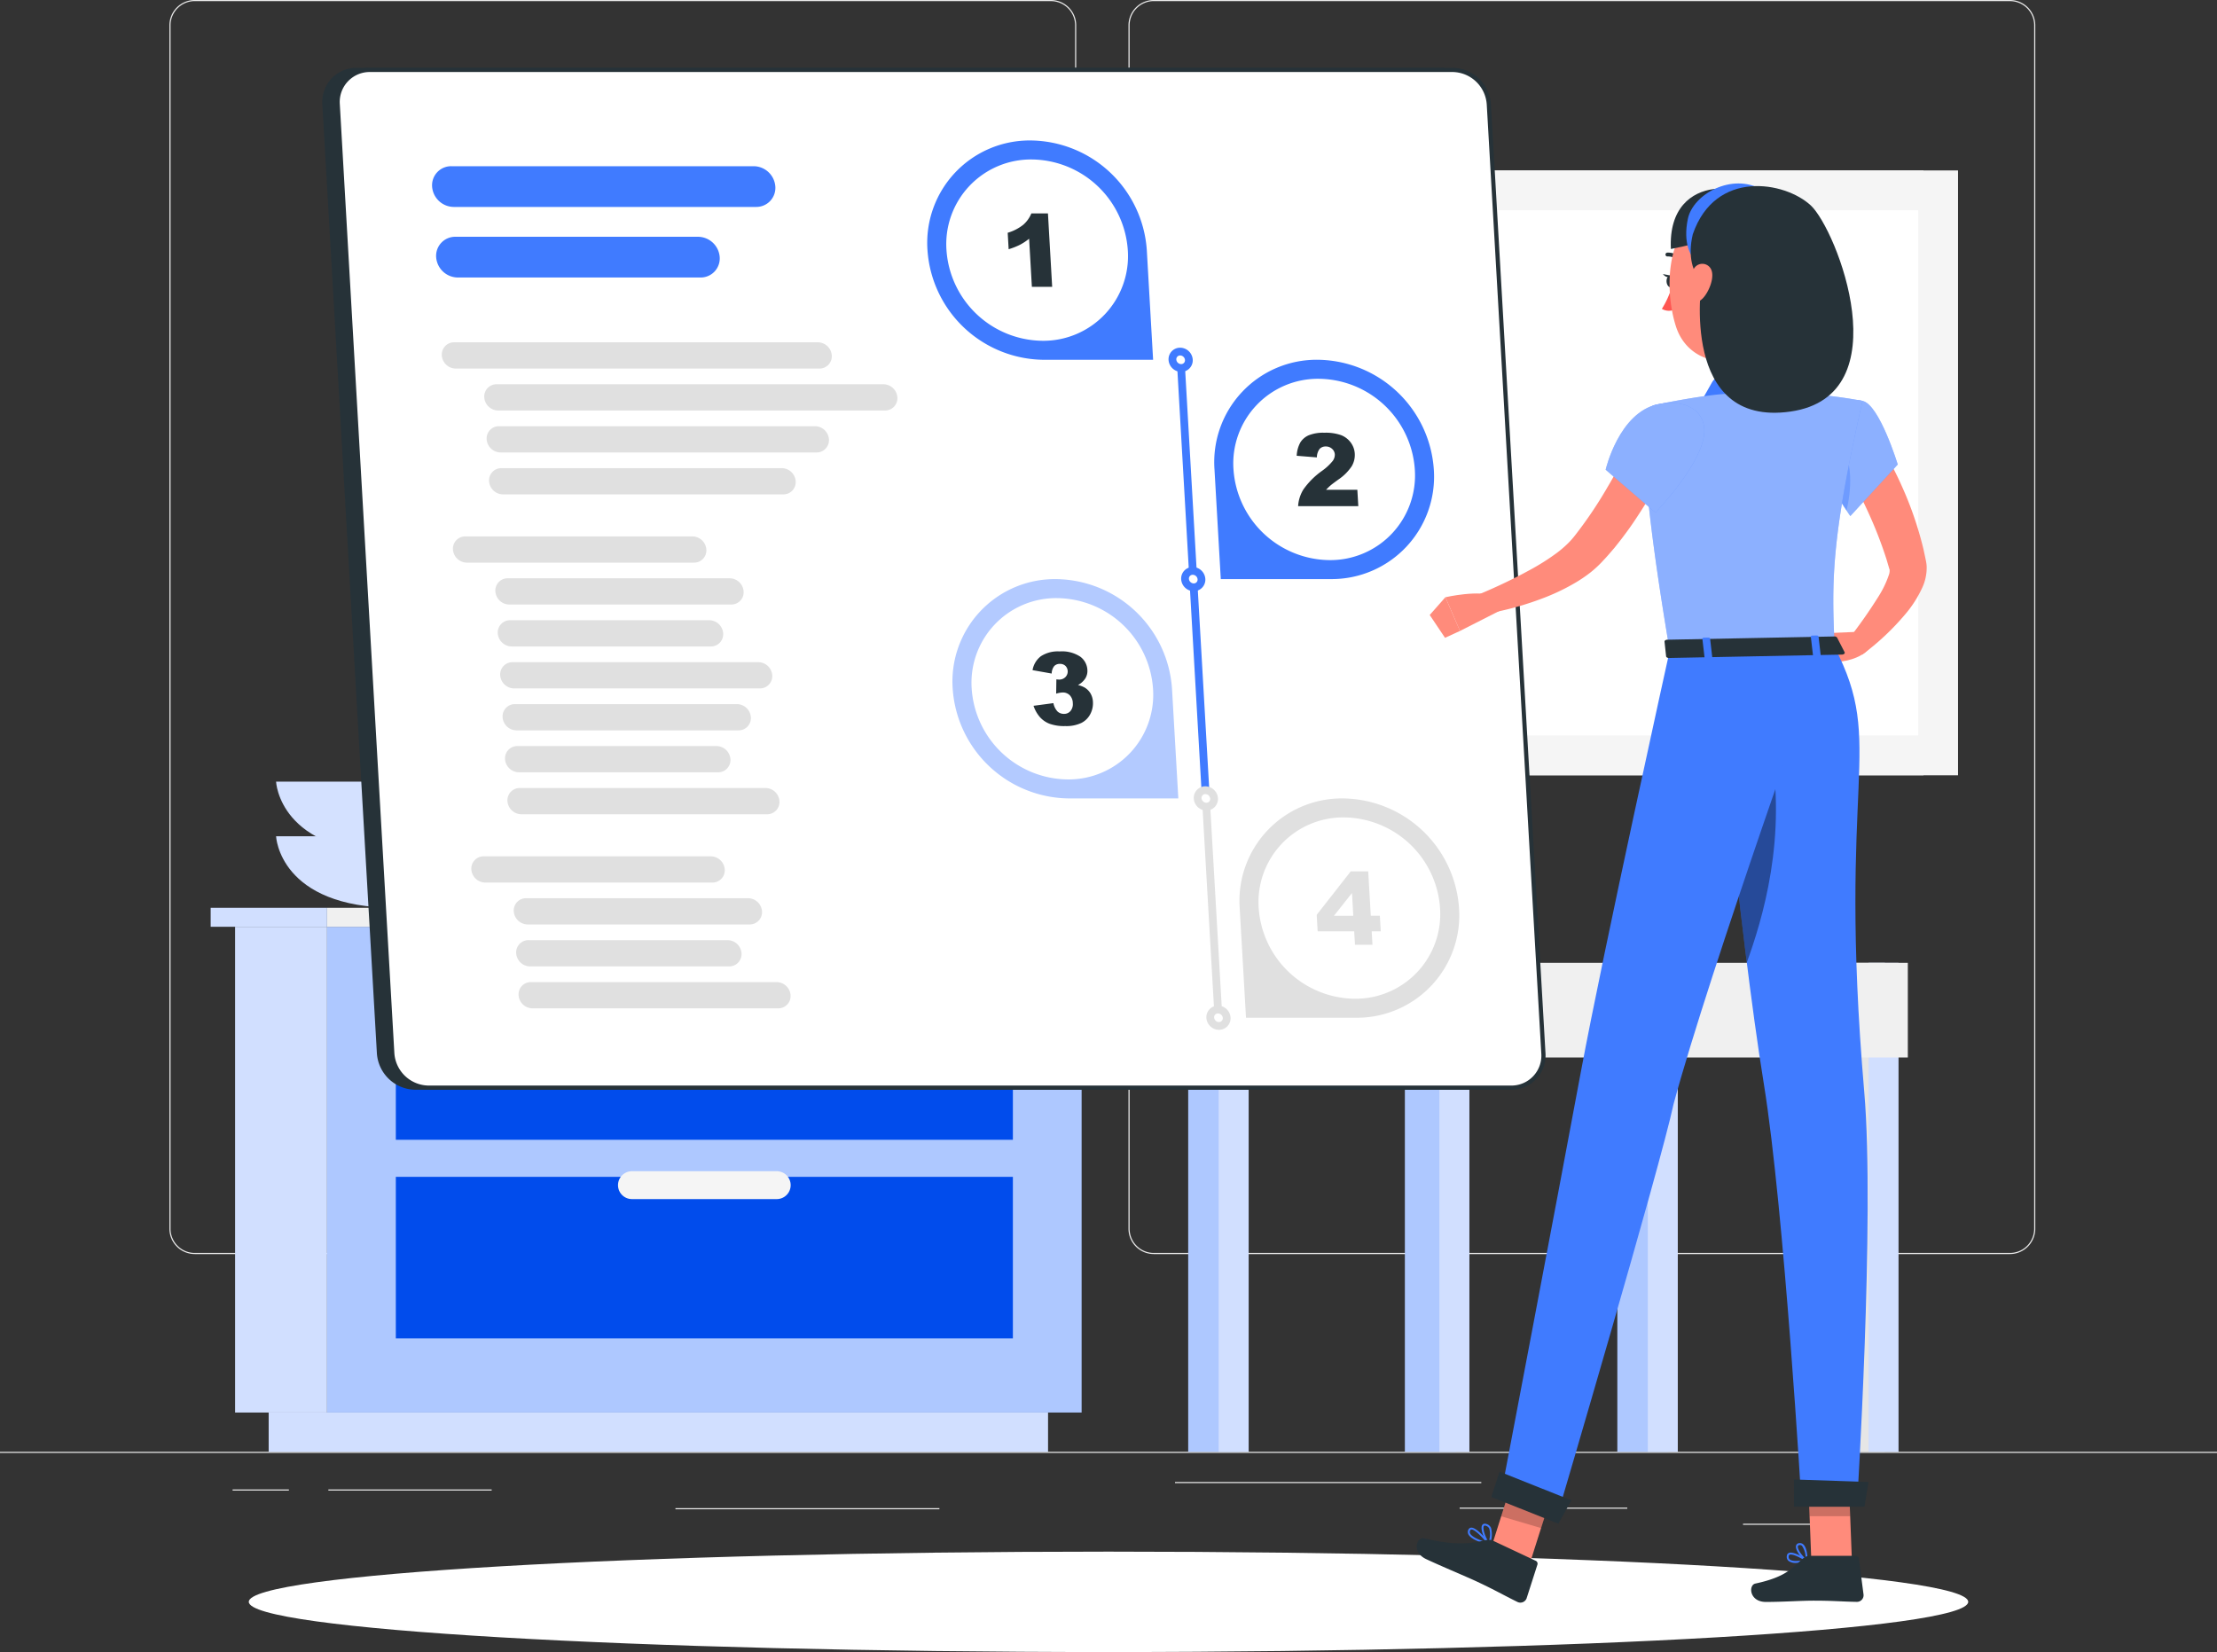 <svg id="Group_149759" data-name="Group 149759" xmlns="http://www.w3.org/2000/svg" xmlns:xlink="http://www.w3.org/1999/xlink" width="320.995" height="239.211" viewBox="0 0 320.995 239.211">
  <rect x="0" y="0" width="320.995" height="239.211" fill="#333333" stroke="none"/>
  <defs>
    <clipPath id="clip-path">
      <rect id="Rectangle_54551" data-name="Rectangle 54551" width="320.995" height="239.211" fill="none"/>
    </clipPath>
    <clipPath id="clip-path-2">
      <rect id="Rectangle_54539" data-name="Rectangle 54539" width="320.995" height="239.211" fill="#014cec"/>
    </clipPath>
    <clipPath id="clip-path-5">
      <rect id="Rectangle_54541" data-name="Rectangle 54541" width="32.696" height="31.757" fill="none"/>
    </clipPath>
    <clipPath id="clip-path-7">
      <rect id="Rectangle_54543" data-name="Rectangle 54543" width="7.846" height="8.491" fill="none"/>
    </clipPath>
    <clipPath id="clip-path-8">
      <rect id="Rectangle_54544" data-name="Rectangle 54544" width="6.155" height="7.014" fill="none"/>
    </clipPath>
    <clipPath id="clip-path-9">
      <rect id="Rectangle_54545" data-name="Rectangle 54545" width="11.646" height="16.75" fill="none"/>
    </clipPath>
    <clipPath id="clip-path-10">
      <rect id="Rectangle_54546" data-name="Rectangle 54546" width="4.762" height="10.899" fill="none"/>
    </clipPath>
    <clipPath id="clip-path-11">
      <rect id="Rectangle_54547" data-name="Rectangle 54547" width="31.6" height="37.377" fill="none"/>
    </clipPath>
    <clipPath id="clip-path-12">
      <rect id="Rectangle_54548" data-name="Rectangle 54548" width="6.698" height="31.849" fill="none"/>
    </clipPath>
    <clipPath id="clip-path-13">
      <rect id="Rectangle_54549" data-name="Rectangle 54549" width="14.287" height="15.883" fill="none"/>
    </clipPath>
  </defs>
  <g id="Group_149758" data-name="Group 149758" clip-path="url(#clip-path)">
    <rect id="Rectangle_54512" data-name="Rectangle 54512" width="320.995" height="0.16" transform="translate(0 210.217)" fill="#ebebeb"/>
    <rect id="Rectangle_54513" data-name="Rectangle 54513" width="10.632" height="0.16" transform="translate(252.37 220.631)" fill="#ebebeb"/>
    <rect id="Rectangle_54514" data-name="Rectangle 54514" width="24.271" height="0.16" transform="translate(211.339 218.299)" fill="#ebebeb"/>
    <rect id="Rectangle_54515" data-name="Rectangle 54515" width="44.349" height="0.16" transform="translate(170.127 214.589)" fill="#ebebeb"/>
    <rect id="Rectangle_54516" data-name="Rectangle 54516" width="8.149" height="0.16" transform="translate(33.678 215.668)" fill="#ebebeb"/>
    <rect id="Rectangle_54517" data-name="Rectangle 54517" width="23.646" height="0.16" transform="translate(47.543 215.668)" fill="#ebebeb"/>
    <rect id="Rectangle_54518" data-name="Rectangle 54518" width="38.217" height="0.16" transform="translate(97.796 218.379)" fill="#ebebeb"/>
    <g id="Group_149727" data-name="Group 149727">
      <g id="Group_149726" data-name="Group 149726" clip-path="url(#clip-path-2)">
        <path id="Path_102397" data-name="Path 102397" d="M165.839,181.585H41.871a3.669,3.669,0,0,1-3.664-3.664V3.664A3.669,3.669,0,0,1,41.871,0H165.839A3.669,3.669,0,0,1,169.5,3.664V177.921a3.668,3.668,0,0,1-3.664,3.664M41.871.16a3.508,3.508,0,0,0-3.5,3.5V177.921a3.508,3.508,0,0,0,3.5,3.5H165.839a3.508,3.508,0,0,0,3.5-3.5V3.664a3.508,3.508,0,0,0-3.5-3.5Z" transform="translate(-13.678)" fill="#ebebeb"/>
        <path id="Path_102398" data-name="Path 102398" d="M382.137,181.585H258.169a3.668,3.668,0,0,1-3.664-3.664V3.664A3.668,3.668,0,0,1,258.169,0H382.137A3.669,3.669,0,0,1,385.8,3.664V177.921a3.669,3.669,0,0,1-3.664,3.664M258.169.16a3.507,3.507,0,0,0-3.5,3.5V177.921a3.507,3.507,0,0,0,3.5,3.5H382.137a3.508,3.508,0,0,0,3.5-3.5V3.664a3.508,3.508,0,0,0-3.5-3.5Z" transform="translate(-91.115)" fill="#ebebeb"/>
        <path id="Path_102399" data-name="Path 102399" d="M96.938,188.608S96.5,198.973,79.6,198.973s-17.334-10.365-17.334-10.365Z" transform="translate(-22.294 -67.523)" fill="#d4e1ff"/>
        <path id="Path_102400" data-name="Path 102400" d="M96.938,176.291S96.5,186.656,79.6,186.656s-17.334-10.365-17.334-10.365Z" transform="translate(-22.294 -63.114)" fill="#d4e1ff"/>
        <rect id="Rectangle_54519" data-name="Rectangle 54519" width="13.319" height="70.337" transform="translate(34.04 134.195)" fill="#d1dfff"/>
        <rect id="Rectangle_54520" data-name="Rectangle 54520" width="112.846" height="5.685" transform="translate(38.9 204.532)" fill="#d1dfff"/>
        <rect id="Rectangle_54521" data-name="Rectangle 54521" width="109.249" height="70.337" transform="translate(47.358 134.195)" fill="#aec8ff"/>
        <rect id="Rectangle_54522" data-name="Rectangle 54522" width="89.343" height="23.393" transform="translate(57.311 141.644)" fill="#014cec"/>
        <rect id="Rectangle_54523" data-name="Rectangle 54523" width="89.343" height="23.393" transform="translate(57.311 170.404)" fill="#014cec"/>
        <path id="Path_102401" data-name="Path 102401" d="M162.365,223.407H141.4a2.018,2.018,0,0,1,0-4.036h20.962a2.018,2.018,0,0,1,0,4.036" transform="translate(-49.901 -78.537)" fill="#f5f5f5"/>
        <path id="Path_102402" data-name="Path 102402" d="M162.365,268.2H141.4a2.018,2.018,0,1,1,0-4.036h20.962a2.018,2.018,0,1,1,0,4.036" transform="translate(-49.901 -94.575)" fill="#f5f5f5"/>
        <rect id="Rectangle_54524" data-name="Rectangle 54524" width="112.622" height="2.746" transform="translate(47.358 131.449)" fill="#f0f0f0"/>
        <rect id="Rectangle_54525" data-name="Rectangle 54525" width="16.857" height="2.746" transform="translate(30.502 131.449)" fill="#d1dfff"/>
        <rect id="Rectangle_54526" data-name="Rectangle 54526" width="97.038" height="87.581" transform="translate(181.456 24.679)" fill="#e6e6e6"/>
        <rect id="Rectangle_54527" data-name="Rectangle 54527" width="100.371" height="87.581" transform="translate(183.128 24.679)" fill="#f5f5f5"/>
        <rect id="Rectangle_54528" data-name="Rectangle 54528" width="88.842" height="76.05" transform="translate(188.89 30.446)" fill="#fff"/>
        <rect id="Rectangle_54529" data-name="Rectangle 54529" width="7.371" height="70.803" transform="translate(265.541 139.414)" fill="#e6e6e6"/>
        <rect id="Rectangle_54530" data-name="Rectangle 54530" width="4.342" height="70.803" transform="translate(270.543 139.414)" fill="#d1dfff"/>
        <rect id="Rectangle_54531" data-name="Rectangle 54531" width="7.371" height="70.803" transform="translate(234.171 139.414)" fill="#aec8ff"/>
        <rect id="Rectangle_54532" data-name="Rectangle 54532" width="4.342" height="70.803" transform="translate(238.582 139.414)" fill="#d1dfff"/>
        <rect id="Rectangle_54533" data-name="Rectangle 54533" width="64.823" height="13.705" transform="translate(211.407 139.414)" fill="#f0f0f0"/>
        <rect id="Rectangle_54534" data-name="Rectangle 54534" width="7.371" height="70.803" transform="translate(172.037 139.414)" fill="#aec8ff"/>
        <rect id="Rectangle_54535" data-name="Rectangle 54535" width="4.342" height="70.803" transform="translate(176.449 139.414)" fill="#d1dfff"/>
        <rect id="Rectangle_54536" data-name="Rectangle 54536" width="37.533" height="13.705" transform="translate(170.72 139.414)" fill="#e6e6e6"/>
        <rect id="Rectangle_54537" data-name="Rectangle 54537" width="7.371" height="70.803" transform="translate(203.408 139.414)" fill="#aec8ff"/>
        <rect id="Rectangle_54538" data-name="Rectangle 54538" width="4.342" height="70.803" transform="translate(208.41 139.414)" fill="#d1dfff"/>
      </g>
    </g>
    <g id="Group_149729" data-name="Group 149729">
      <g id="Group_149728" data-name="Group 149728" clip-path="url(#clip-path)">
        <path id="Path_102403" data-name="Path 102403" d="M305.061,357.232c0,4.015-55.729,7.269-124.475,7.269s-124.475-3.254-124.475-7.269,55.729-7.269,124.475-7.269,124.475,3.255,124.475,7.269" transform="translate(-20.088 -125.29)" fill="#fff"/>
      </g>
    </g>
    <g id="Group_149734" data-name="Group 149734">
      <g id="Group_149733" data-name="Group 149733" clip-path="url(#clip-path)">
        <path id="Path_102404" data-name="Path 102404" d="M81.066,158.159l-7.9-137.428a4.642,4.642,0,0,1,4.685-4.97H234.584a5.332,5.332,0,0,1,5.256,4.97l7.9,137.428a4.641,4.641,0,0,1-4.685,4.97H86.322a5.331,5.331,0,0,1-5.256-4.97" transform="translate(-26.192 -5.643)" fill="#263238"/>
        <path id="Path_102405" data-name="Path 102405" d="M242.883,163.265H86.152a5.647,5.647,0,0,1-5.56-5.257L72.693,20.58a4.946,4.946,0,0,1,4.99-5.293H234.414a5.647,5.647,0,0,1,5.56,5.258l7.9,137.427a4.947,4.947,0,0,1-4.99,5.293M81.2,157.972a5.029,5.029,0,0,0,4.952,4.683H242.883a4.336,4.336,0,0,0,4.38-4.648l-7.9-137.428a5.029,5.029,0,0,0-4.952-4.683H77.683A4.338,4.338,0,0,0,73.3,20.545Z" transform="translate(-26.022 -5.473)" fill="#263238"/>
        <path id="Path_102406" data-name="Path 102406" d="M84.056,158.159l-7.9-137.428a4.642,4.642,0,0,1,4.685-4.97H237.574a5.332,5.332,0,0,1,5.256,4.97l7.9,137.428a4.641,4.641,0,0,1-4.685,4.97H89.312a5.331,5.331,0,0,1-5.256-4.97" transform="translate(-27.262 -5.643)" fill="#fff"/>
        <path id="Path_102407" data-name="Path 102407" d="M245.873,163.265H89.143a5.646,5.646,0,0,1-5.56-5.258L75.683,20.58a4.946,4.946,0,0,1,4.99-5.293H237.4a5.647,5.647,0,0,1,5.56,5.257l7.9,137.428a4.948,4.948,0,0,1-4.99,5.293M80.673,15.9a4.337,4.337,0,0,0-4.381,4.648l7.9,137.428a5.03,5.03,0,0,0,4.952,4.683h156.73a4.337,4.337,0,0,0,4.38-4.649l-7.9-137.427A5.029,5.029,0,0,0,237.4,15.9Z" transform="translate(-27.092 -5.473)" fill="#263238"/>
        <path id="Path_102408" data-name="Path 102408" d="M144.367,43.385h-43.8a3.173,3.173,0,0,1-3.118-2.949,2.761,2.761,0,0,1,2.779-2.949h43.8a3.173,3.173,0,0,1,3.118,2.949,2.761,2.761,0,0,1-2.779,2.949" transform="translate(-34.886 -13.421)" fill="#407bff"/>
        <path id="Path_102409" data-name="Path 102409" d="M136.642,59.3H101.481a3.173,3.173,0,0,1-3.119-2.949,2.762,2.762,0,0,1,2.78-2.949H136.3a3.173,3.173,0,0,1,3.118,2.949,2.761,2.761,0,0,1-2.779,2.949" transform="translate(-35.213 -19.118)" fill="#407bff"/>
        <path id="Path_102410" data-name="Path 102410" d="M154.3,81H101.651a2.043,2.043,0,0,1-2.014-1.9,1.778,1.778,0,0,1,1.8-1.9h52.652a2.043,2.043,0,0,1,2.014,1.9A1.779,1.779,0,0,1,154.3,81" transform="translate(-35.67 -27.635)" fill="#e0e0e0"/>
        <path id="Path_102411" data-name="Path 102411" d="M167.227,90.462h-56a2.043,2.043,0,0,1-2.014-1.9,1.778,1.778,0,0,1,1.8-1.9h56a2.043,2.043,0,0,1,2.014,1.9,1.779,1.779,0,0,1-1.8,1.9" transform="translate(-39.097 -31.023)" fill="#e0e0e0"/>
        <path id="Path_102412" data-name="Path 102412" d="M157.517,99.923h-45.75a2.043,2.043,0,0,1-2.014-1.9,1.778,1.778,0,0,1,1.8-1.9H157.3a2.043,2.043,0,0,1,2.014,1.9,1.778,1.778,0,0,1-1.795,1.9" transform="translate(-39.292 -34.41)" fill="#e0e0e0"/>
        <path id="Path_102413" data-name="Path 102413" d="M152.895,109.383H112.311a2.043,2.043,0,0,1-2.014-1.9,1.778,1.778,0,0,1,1.8-1.9h40.583a2.043,2.043,0,0,1,2.014,1.9,1.779,1.779,0,0,1-1.795,1.9" transform="translate(-39.486 -37.797)" fill="#e0e0e0"/>
        <path id="Path_102414" data-name="Path 102414" d="M137.042,124.777H104.167a2.043,2.043,0,0,1-2.014-1.9,1.778,1.778,0,0,1,1.8-1.9h32.875a2.043,2.043,0,0,1,2.014,1.9,1.779,1.779,0,0,1-1.8,1.9" transform="translate(-36.571 -43.308)" fill="#e0e0e0"/>
        <path id="Path_102415" data-name="Path 102415" d="M150.182,149.349H114.608a1.779,1.779,0,0,0-1.8,1.9,2.043,2.043,0,0,0,2.014,1.9H150.4a1.778,1.778,0,0,0,1.8-1.9,2.043,2.043,0,0,0-2.014-1.9" transform="translate(-40.387 -53.468)" fill="#e0e0e0"/>
        <path id="Path_102416" data-name="Path 102416" d="M142.886,139.889H114.064a1.778,1.778,0,0,0-1.8,1.9,2.042,2.042,0,0,0,2.014,1.9h28.822a1.778,1.778,0,0,0,1.8-1.9,2.043,2.043,0,0,0-2.014-1.9" transform="translate(-40.192 -50.082)" fill="#e0e0e0"/>
        <path id="Path_102417" data-name="Path 102417" d="M145.651,130.428h-32.13a1.778,1.778,0,0,0-1.8,1.9,2.042,2.042,0,0,0,2.014,1.9h32.13a1.778,1.778,0,0,0,1.8-1.9,2.042,2.042,0,0,0-2.014-1.9" transform="translate(-39.998 -46.694)" fill="#e0e0e0"/>
        <path id="Path_102418" data-name="Path 102418" d="M141.19,196.934H108.315a2.043,2.043,0,0,1-2.014-1.9,1.778,1.778,0,0,1,1.8-1.9h32.875a2.042,2.042,0,0,1,2.014,1.9,1.778,1.778,0,0,1-1.8,1.9" transform="translate(-38.056 -69.141)" fill="#e0e0e0"/>
        <path id="Path_102419" data-name="Path 102419" d="M154.329,221.506H118.755a1.779,1.779,0,0,0-1.8,1.9,2.043,2.043,0,0,0,2.014,1.9h35.574a1.778,1.778,0,0,0,1.795-1.9,2.043,2.043,0,0,0-2.014-1.9" transform="translate(-41.872 -79.301)" fill="#e0e0e0"/>
        <path id="Path_102420" data-name="Path 102420" d="M147.034,212.046H118.212a1.778,1.778,0,0,0-1.8,1.9,2.042,2.042,0,0,0,2.014,1.9h28.822a1.778,1.778,0,0,0,1.795-1.9,2.042,2.042,0,0,0-2.014-1.9" transform="translate(-41.677 -75.914)" fill="#e0e0e0"/>
        <path id="Path_102421" data-name="Path 102421" d="M149.8,202.585h-32.13a1.778,1.778,0,0,0-1.8,1.9,2.042,2.042,0,0,0,2.014,1.9h32.13a1.778,1.778,0,0,0,1.8-1.9,2.042,2.042,0,0,0-2.014-1.9" transform="translate(-41.483 -72.527)" fill="#e0e0e0"/>
        <path id="Path_102422" data-name="Path 102422" d="M151.813,177.731H116.239a1.779,1.779,0,0,0-1.795,1.9,2.043,2.043,0,0,0,2.014,1.9h35.574a1.778,1.778,0,0,0,1.795-1.9,2.043,2.043,0,0,0-2.014-1.9" transform="translate(-40.971 -63.629)" fill="#e0e0e0"/>
        <path id="Path_102423" data-name="Path 102423" d="M144.518,168.27H115.7a1.778,1.778,0,0,0-1.8,1.9,2.042,2.042,0,0,0,2.014,1.9h28.822a1.778,1.778,0,0,0,1.8-1.9,2.043,2.043,0,0,0-2.014-1.9" transform="translate(-40.777 -60.242)" fill="#e0e0e0"/>
        <path id="Path_102424" data-name="Path 102424" d="M147.282,158.81h-32.13a1.778,1.778,0,0,0-1.8,1.9,2.042,2.042,0,0,0,2.014,1.9H147.5a1.778,1.778,0,0,0,1.8-1.9,2.043,2.043,0,0,0-2.014-1.9" transform="translate(-40.582 -56.855)" fill="#e0e0e0"/>
        <path id="Path_102425" data-name="Path 102425" d="M241.829,63.438H225.951A17.032,17.032,0,0,1,209.16,47.559a14.827,14.827,0,0,1,14.965-15.878,17.032,17.032,0,0,1,16.791,15.878Z" transform="translate(-74.872 -11.342)" fill="#407bff"/>
        <path id="Path_102426" data-name="Path 102426" d="M227.329,62.221h0a14.082,14.082,0,0,1-13.882-13.128A12.259,12.259,0,0,1,225.82,35.966,14.081,14.081,0,0,1,239.7,49.093a12.259,12.259,0,0,1-12.373,13.128" transform="translate(-76.408 -12.876)" fill="#fff"/>
        <path id="Path_102427" data-name="Path 102427" d="M233.094,48.135l.611,10.631h-2.938l-.4-6.966a8.285,8.285,0,0,1-1.33.878,10.194,10.194,0,0,1-1.634.641l-.137-2.381a6.585,6.585,0,0,0,2.236-1.148,4.31,4.31,0,0,0,1.188-1.654Z" transform="translate(-81.363 -17.233)" fill="#263238"/>
        <path id="Path_102428" data-name="Path 102428" d="M274.8,112.9H290.68a14.827,14.827,0,0,0,14.965-15.878,17.032,17.032,0,0,0-16.791-15.878,14.828,14.828,0,0,0-14.966,15.878Z" transform="translate(-98.045 -29.051)" fill="#407bff"/>
        <path id="Path_102429" data-name="Path 102429" d="M292.058,111.687h0a12.259,12.259,0,0,0,12.373-13.128,14.081,14.081,0,0,0-13.882-13.127,12.259,12.259,0,0,0-12.373,13.127,14.082,14.082,0,0,0,13.882,13.128" transform="translate(-99.582 -30.585)" fill="#fff"/>
        <path id="Path_102430" data-name="Path 102430" d="M301.364,108.232H292.65a5.182,5.182,0,0,1,.77-2.428,11.241,11.241,0,0,1,2.694-2.684,7.8,7.8,0,0,0,1.55-1.441,1.532,1.532,0,0,0,.3-.933,1.163,1.163,0,0,0-.4-.817,1.3,1.3,0,0,0-.907-.339,1.171,1.171,0,0,0-.889.349,2.026,2.026,0,0,0-.4,1.234l-2.923-.236a4.43,4.43,0,0,1,.517-1.914,2.683,2.683,0,0,1,1.226-1.055,5.657,5.657,0,0,1,2.278-.367,6.655,6.655,0,0,1,2.406.349,3.155,3.155,0,0,1,1.4,1.073,2.984,2.984,0,0,1,.582,1.622,3.179,3.179,0,0,1-.455,1.825,7.033,7.033,0,0,1-1.926,1.911q-.842.606-1.124.848t-.658.635h4.534Z" transform="translate(-104.698 -34.942)" fill="#263238"/>
        <g id="Group_149732" data-name="Group 149732" transform="translate(137.912 83.852)" opacity="0.4">
          <g id="Group_149731" data-name="Group 149731">
            <g id="Group_149730" data-name="Group 149730" clip-path="url(#clip-path-5)">
              <path id="Path_102431" data-name="Path 102431" d="M247.515,162.37H231.637a17.032,17.032,0,0,1-16.791-15.878,14.827,14.827,0,0,1,14.965-15.878A17.032,17.032,0,0,1,246.6,146.491Z" transform="translate(-214.819 -130.613)" fill="#407bff"/>
            </g>
          </g>
        </g>
        <path id="Path_102432" data-name="Path 102432" d="M233.015,161.154h0a14.082,14.082,0,0,1-13.882-13.128A12.259,12.259,0,0,1,231.506,134.9a14.081,14.081,0,0,1,13.882,13.127,12.258,12.258,0,0,1-12.373,13.128" transform="translate(-78.444 -48.295)" fill="#fff"/>
        <path id="Path_102433" data-name="Path 102433" d="M235.645,150.129l-2.773-.492a3.2,3.2,0,0,1,1.2-2.011,4.479,4.479,0,0,1,2.716-.7,4.8,4.8,0,0,1,3,.763,2.556,2.556,0,0,1,1.023,1.918,2.058,2.058,0,0,1-.3,1.227,2.9,2.9,0,0,1-1.064.962,3.484,3.484,0,0,1,.948.349,2.462,2.462,0,0,1,.858.845,2.669,2.669,0,0,1,.361,1.251,3.357,3.357,0,0,1-.378,1.751,2.943,2.943,0,0,1-1.3,1.29,5.1,5.1,0,0,1-2.334.453,6.279,6.279,0,0,1-2.269-.335,3.64,3.64,0,0,1-1.411-.98,4.833,4.833,0,0,1-.91-1.622l2.88-.385a2.411,2.411,0,0,0,.6,1.215,1.353,1.353,0,0,0,.935.339,1.186,1.186,0,0,0,.949-.428,1.555,1.555,0,0,0,.323-1.141,1.667,1.667,0,0,0-.439-1.127,1.4,1.4,0,0,0-1.039-.4,3.585,3.585,0,0,0-.932.171l.031-2.074a2.81,2.81,0,0,0,.38.035,1.256,1.256,0,0,0,.931-.363,1.163,1.163,0,0,0,0-1.626,1.118,1.118,0,0,0-.8-.285,1.09,1.09,0,0,0-.817.31,1.777,1.777,0,0,0-.372,1.088" transform="translate(-83.37 -52.601)" fill="#263238"/>
        <path id="Path_102434" data-name="Path 102434" d="M280.488,211.836h15.878a14.827,14.827,0,0,0,14.965-15.878,17.032,17.032,0,0,0-16.791-15.878,14.828,14.828,0,0,0-14.966,15.878Z" transform="translate(-100.081 -64.47)" fill="#e0e0e0"/>
        <path id="Path_102435" data-name="Path 102435" d="M297.745,210.618h0a12.258,12.258,0,0,0,12.373-13.128,14.081,14.081,0,0,0-13.882-13.127h0a12.259,12.259,0,0,0-12.373,13.127,14.082,14.082,0,0,0,13.882,13.128" transform="translate(-101.618 -66.004)" fill="#fff"/>
        <path id="Path_102436" data-name="Path 102436" d="M302.384,205.21h-5.291l-.137-2.389,4.929-6.289h2.531l.37,6.424H306.1l.13,2.253h-1.312l.112,1.954H302.5Zm-.13-2.253-.189-3.29-2.607,3.29Z" transform="translate(-106.313 -70.36)" fill="#e0e0e0"/>
        <path id="Path_102437" data-name="Path 102437" d="M269.608,144.909a.562.562,0,0,1-.561-.53L265.4,80.865a.563.563,0,1,1,1.124-.064l3.65,63.513a.562.562,0,0,1-.53.594h-.033" transform="translate(-95.014 -28.737)" fill="#407bff"/>
        <path id="Path_102438" data-name="Path 102438" d="M273.47,212.084a.562.562,0,0,1-.561-.53L271.083,179.8a.563.563,0,1,1,1.124-.064l1.825,31.757a.562.562,0,0,1-.53.594h-.033" transform="translate(-97.05 -64.156)" fill="#e0e0e0"/>
        <path id="Path_102439" data-name="Path 102439" d="M266.8,80.485a1.109,1.109,0,0,1-1.12,1.188,1.274,1.274,0,0,1-1.256-1.188,1.11,1.11,0,0,1,1.12-1.188,1.274,1.274,0,0,1,1.256,1.188" transform="translate(-94.665 -28.389)" fill="#fff"/>
        <path id="Path_102440" data-name="Path 102440" d="M265.363,81.922a1.845,1.845,0,0,1-1.818-1.718,1.672,1.672,0,0,1,1.681-1.782,1.846,1.846,0,0,1,1.818,1.718,1.672,1.672,0,0,1-1.682,1.782m-.136-2.375a.548.548,0,0,0-.558.593.715.715,0,0,0,.694.657.547.547,0,0,0,.558-.594.714.714,0,0,0-.695-.657" transform="translate(-94.351 -28.076)" fill="#407bff"/>
        <path id="Path_102441" data-name="Path 102441" d="M269.64,129.951a1.109,1.109,0,0,1-1.12,1.188,1.274,1.274,0,0,1-1.256-1.188,1.11,1.11,0,0,1,1.12-1.188,1.274,1.274,0,0,1,1.256,1.188" transform="translate(-95.682 -46.098)" fill="#fff"/>
        <path id="Path_102442" data-name="Path 102442" d="M268.206,131.387a1.845,1.845,0,0,1-1.818-1.719,1.672,1.672,0,0,1,1.681-1.782,1.845,1.845,0,0,1,1.817,1.718h0a1.671,1.671,0,0,1-1.681,1.782m-.136-2.376a.548.548,0,0,0-.558.594.715.715,0,0,0,.694.657.546.546,0,0,0,.558-.594.715.715,0,0,0-.694-.657" transform="translate(-95.368 -45.784)" fill="#407bff"/>
        <path id="Path_102443" data-name="Path 102443" d="M272.483,179.417a1.109,1.109,0,0,1-1.12,1.188,1.274,1.274,0,0,1-1.256-1.188,1.109,1.109,0,0,1,1.12-1.188,1.274,1.274,0,0,1,1.256,1.188" transform="translate(-96.7 -63.808)" fill="#fff"/>
        <path id="Path_102444" data-name="Path 102444" d="M271.049,180.853a1.846,1.846,0,0,1-1.818-1.719,1.671,1.671,0,0,1,1.681-1.782,1.845,1.845,0,0,1,1.817,1.717,1.671,1.671,0,0,1-1.681,1.783m-.137-2.375a.548.548,0,0,0-.558.593.715.715,0,0,0,.695.658.546.546,0,0,0,.557-.593h0a.713.713,0,0,0-.694-.657" transform="translate(-96.386 -63.494)" fill="#e0e0e0"/>
        <path id="Path_102445" data-name="Path 102445" d="M275.326,228.883a1.109,1.109,0,0,1-1.12,1.188,1.274,1.274,0,0,1-1.256-1.188,1.11,1.11,0,0,1,1.12-1.188,1.274,1.274,0,0,1,1.256,1.188" transform="translate(-97.718 -81.517)" fill="#fff"/>
        <path id="Path_102446" data-name="Path 102446" d="M273.892,230.319a1.846,1.846,0,0,1-1.818-1.718,1.672,1.672,0,0,1,1.681-1.783,1.846,1.846,0,0,1,1.818,1.719,1.673,1.673,0,0,1-1.681,1.782m-.137-2.376a.548.548,0,0,0-.558.594.715.715,0,0,0,.695.657.557.557,0,0,0,.41-.171.563.563,0,0,0,.148-.423.715.715,0,0,0-.695-.657" transform="translate(-97.404 -81.203)" fill="#e0e0e0"/>
      </g>
    </g>
    <g id="Group_149757" data-name="Group 149757">
      <g id="Group_149756" data-name="Group 149756" clip-path="url(#clip-path)">
        <path id="Path_102447" data-name="Path 102447" d="M420.728,99.565c.431.671.779,1.241,1.127,1.871s.68,1.235,1,1.859c.651,1.246,1.237,2.523,1.791,3.816a51.574,51.574,0,0,1,2.662,8.058l.223,1.051.111.525.028.132.046.266c.031.18.039.344.053.516a6.886,6.886,0,0,1-.636,3.077,16.613,16.613,0,0,1-2.524,3.923,36.67,36.67,0,0,1-6.166,5.774l-2.052-2.156a71.738,71.738,0,0,0,4.442-6.324,14.508,14.508,0,0,0,1.46-3.053,1.745,1.745,0,0,0,.1-.851c-.008.005-.006,0-.011.016a.037.037,0,0,0,0,.019l-.033-.112-.133-.452-.265-.9a60.426,60.426,0,0,0-2.778-7.089c-.53-1.163-1.113-2.3-1.693-3.444-.293-.568-.6-1.132-.906-1.687s-.636-1.131-.915-1.6Z" transform="translate(-148.811 -35.645)" fill="#ff8b7b"/>
        <path id="Path_102448" data-name="Path 102448" d="M416.391,142.5l-4.828.2,1.943,4.145s3.435-.195,4.724-2.278Z" transform="translate(-147.343 -51.015)" fill="#ff8b7b"/>
        <path id="Path_102449" data-name="Path 102449" d="M409.7,144.671l1.193,3.709,1.945-1.429-1.943-4.145Z" transform="translate(-146.678 -51.126)" fill="#ff8b7b"/>
        <path id="Path_102450" data-name="Path 102450" d="M404.317,351.674a7.133,7.133,0,0,0,1.554-.211.14.14,0,0,0,.107-.111.136.136,0,0,0-.058-.14c-.2-.133-1.968-1.285-2.656-.975a.485.485,0,0,0-.282.392.783.783,0,0,0,.22.74,1.669,1.669,0,0,0,1.116.306m1.163-.41c-1.026.2-1.794.169-2.088-.1a.517.517,0,0,1-.135-.495.2.2,0,0,1,.118-.176c.363-.166,1.385.334,2.106.774" transform="translate(-144.266 -125.369)" fill="#407bff"/>
        <path id="Path_102451" data-name="Path 102451" d="M406.578,350.7a.139.139,0,0,0,.071-.019.141.141,0,0,0,.071-.12c0-.072.017-1.764-.614-2.329a.715.715,0,0,0-.587-.186.493.493,0,0,0-.474.388c-.141.663.909,1.93,1.465,2.248a.137.137,0,0,0,.069.018m-.967-2.382a.442.442,0,0,1,.306.122,3.144,3.144,0,0,1,.519,1.85c-.553-.446-1.206-1.4-1.12-1.8.014-.066.053-.145.231-.166a.539.539,0,0,1,.064,0" transform="translate(-145.005 -124.601)" fill="#407bff"/>
        <path id="Path_102452" data-name="Path 102452" d="M334.09,347.038a.142.142,0,0,0,.126-.059.133.133,0,0,0-.006-.157c-.181-.23-1.761-2.215-2.615-2.27a.543.543,0,0,0-.056,0,.45.45,0,0,0-.379.222.724.724,0,0,0-.062.7c.34.777,2,1.31,2.964,1.558a.138.138,0,0,0,.028,0m-2.5-2.214c.471.03,1.457,1.03,2.131,1.835-1.3-.378-2.169-.847-2.36-1.283a.468.468,0,0,1,.046-.46.171.171,0,0,1,.151-.092h.033" transform="translate(-118.514 -123.352)" fill="#407bff"/>
        <path id="Path_102453" data-name="Path 102453" d="M335.2,346.72a.131.131,0,0,0,.031,0,.137.137,0,0,0,.108-.084,3.668,3.668,0,0,0,.17-2.367,1.042,1.042,0,0,0-.609-.546c-.373-.135-.562-.01-.654.117-.39.536.342,2.25.852,2.832a.148.148,0,0,0,.1.049m-.561-2.782a.619.619,0,0,1,.168.039.758.758,0,0,1,.446.4,3.016,3.016,0,0,1-.1,1.915c-.472-.69-.909-1.973-.675-2.3a.157.157,0,0,1,.158-.06" transform="translate(-119.624 -123.035)" fill="#407bff"/>
        <path id="Path_102454" data-name="Path 102454" d="M395.268,68.385c-.664,3.5-2.157,11.126.3,13.4,0,0-.933,3.552-7.418,3.679-7.13.14-3.428-3.467-3.428-3.467,3.886-1,3.769-3.884,3.076-6.577Z" transform="translate(-137.389 -24.482)" fill="#ff8b7b"/>
        <path id="Path_102455" data-name="Path 102455" d="M395.824,83.5a1.934,1.934,0,0,0-2.416-1.133,29.223,29.223,0,0,1-6.863,1.24,2.477,2.477,0,0,0-2.013,1.26l-2.754,4.856,15.7-1.9Z" transform="translate(-136.68 -29.454)" fill="#407bff"/>
        <path id="Path_102456" data-name="Path 102456" d="M377.992,58.5a.276.276,0,0,0,.116-.056.28.28,0,0,0,.046-.392,2.717,2.717,0,0,0-2.285-1.074.283.283,0,0,0-.252.307.274.274,0,0,0,.3.248,2.169,2.169,0,0,1,1.8.87.275.275,0,0,0,.275.1" transform="translate(-134.474 -20.398)" fill="#263238"/>
        <path id="Path_102457" data-name="Path 102457" d="M376.239,64.715a12.891,12.891,0,0,1-1.438,3.177,2.023,2.023,0,0,0,1.706.157Z" transform="translate(-134.182 -23.169)" fill="#ff5652"/>
        <path id="Path_102458" data-name="Path 102458" d="M376.971,62.938c.038.473-.181.88-.489.909s-.589-.331-.627-.8.181-.88.489-.908.589.33.627.8" transform="translate(-134.558 -22.244)" fill="#263238"/>
        <path id="Path_102459" data-name="Path 102459" d="M376.189,62.034l-1.159-.22s.652.832,1.159.22" transform="translate(-134.264 -22.13)" fill="#263238"/>
        <path id="Path_102460" data-name="Path 102460" d="M341.353,346.045l-5.691-1.963,4.015-12.664,5.692,1.963Z" transform="translate(-120.17 -118.651)" fill="#ff8b7b"/>
        <path id="Path_102461" data-name="Path 102461" d="M414.1,344.655h-5.876l-.532-13.608h5.876Z" transform="translate(-145.959 -118.518)" fill="#ff8b7b"/>
        <path id="Path_102462" data-name="Path 102462" d="M403.471,350.906h6.6a.458.458,0,0,1,.464.4l.679,5.223a.96.96,0,0,1-.957,1.045c-2.3-.04-3.408-.175-6.311-.175-1.786,0-4.4.186-6.865.186-2.412,0-2.563-2.438-1.534-2.66,4.619-.99,5.365-2.356,6.935-3.659a1.556,1.556,0,0,1,.987-.361" transform="translate(-141.394 -125.628)" fill="#263238"/>
        <path id="Path_102463" data-name="Path 102463" d="M330.617,347.327l6.108,2.872a.458.458,0,0,1,.26.556l-1.573,4.9a.963.963,0,0,1-1.326.507c-2.113-1.036-3.08-1.637-5.766-2.9-1.652-.777-5.151-2.221-7.434-3.294-2.232-1.05-1.344-3.268-.3-3.015,4.691,1.135,6.961.726,8.963.259a1.644,1.644,0,0,1,1.066.11" transform="translate(-114.384 -124.207)" fill="#263238"/>
        <g id="Group_149737" data-name="Group 149737" transform="translate(217.355 212.771)" opacity="0.2">
          <g id="Group_149736" data-name="Group 149736">
            <g id="Group_149735" data-name="Group 149735" clip-path="url(#clip-path-7)">
              <path id="Path_102464" data-name="Path 102464" d="M340.716,331.423l-2.153,6.785,5.775,1.706,2.071-6.528Z" transform="translate(-338.564 -331.423)"/>
            </g>
          </g>
        </g>
        <g id="Group_149740" data-name="Group 149740" transform="translate(261.735 212.533)" opacity="0.2">
          <g id="Group_149739" data-name="Group 149739">
            <g id="Group_149738" data-name="Group 149738" clip-path="url(#clip-path-8)">
              <path id="Path_102465" data-name="Path 102465" d="M413.571,331.053h-5.879l.277,7.014h5.878Z" transform="translate(-407.693 -331.053)"/>
            </g>
          </g>
        </g>
        <path id="Path_102466" data-name="Path 102466" d="M416.4,90.378c2.446.487,5.106,9.209,5.106,9.209l-6.865,7.468s-5.779-8.128-4.629-11.181c1.2-3.18,3.5-6.071,6.388-5.5" transform="translate(-146.735 -32.33)" fill="#407bff"/>
        <g id="Group_149743" data-name="Group 149743" transform="translate(263.129 57.975)" opacity="0.4">
          <g id="Group_149742" data-name="Group 149742">
            <g id="Group_149741" data-name="Group 149741" clip-path="url(#clip-path-9)">
              <path id="Path_102467" data-name="Path 102467" d="M416.4,90.378c2.446.487,5.106,9.209,5.106,9.209l-6.865,7.468s-5.779-8.128-4.629-11.181c1.2-3.18,3.5-6.071,6.388-5.5" transform="translate(-409.865 -90.305)" fill="#fff"/>
            </g>
          </g>
        </g>
        <g id="Group_149746" data-name="Group 149746" transform="translate(263.13 63.02)" opacity="0.4">
          <g id="Group_149745" data-name="Group 149745">
            <g id="Group_149744" data-name="Group 149744" clip-path="url(#clip-path-10)">
              <path id="Path_102468" data-name="Path 102468" d="M412.565,98.851c-1.242-1.1-2.076-.751-2.639.157-.547,2.619,2.813,8.013,4.165,10.054.6-2.479,1.283-7.7-1.526-10.211" transform="translate(-409.866 -98.163)" fill="#407bff"/>
            </g>
          </g>
        </g>
        <path id="Path_102469" data-name="Path 102469" d="M371.038,91.762c-.442,2.571-.537,10.4,3.478,34.13l23.885-.469c-.456-9.7-.5-15.679,4.03-35.686a70.225,70.225,0,0,0-10.15-1.135,76.112,76.112,0,0,0-10.845.213c-3.47.384-7.284,1.139-9,1.5a1.782,1.782,0,0,0-1.394,1.448" transform="translate(-132.761 -31.689)" fill="#407bff"/>
        <g id="Group_149749" data-name="Group 149749" transform="translate(238.069 56.826)" opacity="0.4">
          <g id="Group_149748" data-name="Group 149748">
            <g id="Group_149747" data-name="Group 149747" clip-path="url(#clip-path-11)">
              <path id="Path_102470" data-name="Path 102470" d="M371.038,91.762c-.442,2.571-.537,10.4,3.478,34.13l23.885-.469c-.456-9.7-.5-15.679,4.03-35.686a70.225,70.225,0,0,0-10.15-1.135,76.112,76.112,0,0,0-10.845.213c-3.47.384-7.284,1.139-9,1.5a1.782,1.782,0,0,0-1.394,1.448" transform="translate(-370.829 -88.515)" fill="#fff"/>
            </g>
          </g>
        </g>
        <path id="Path_102471" data-name="Path 102471" d="M392.939,54.162c.112,5.84.284,8.309-2.4,11.565-4.038,4.9-11.211,3.857-13.059-1.808-1.664-5.1-1.568-13.794,3.914-16.641a7.843,7.843,0,0,1,11.546,6.884" transform="translate(-134.803 -16.591)" fill="#ff8b7b"/>
        <path id="Path_102472" data-name="Path 102472" d="M376.825,51.28c4.636-.927,10.73-2.5,11.945-5.885s-12.524-6.036-11.945,5.885" transform="translate(-134.901 -15.226)" fill="#263238"/>
        <path id="Path_102473" data-name="Path 102473" d="M381.64,52.4c-.655-.327-1.855-2.366-1.106-5.909s6.349-6.717,10.735-4.22c-4.636,1.783-9.63,10.129-9.63,10.129" transform="translate(-136.15 -14.815)" fill="#407bff"/>
        <path id="Path_102474" data-name="Path 102474" d="M381.606,48.938c-.784,3.281.028,5.626,1.279,6.833,0,0-3.237,21.148,12.863,18.846s6.7-26.347,2.945-29.842-13.841-5.264-17.087,4.163" transform="translate(-136.508 -15.025)" fill="#263238"/>
        <path id="Path_102475" data-name="Path 102475" d="M381.435,60.325a5.87,5.87,0,0,0-.876,3.524c.118,1.566,1.341,1.568,2.242.632.811-.843,1.688-2.868,1.234-4.063a1.409,1.409,0,0,0-2.6-.092" transform="translate(-136.238 -21.304)" fill="#ff8b7b"/>
        <path id="Path_102476" data-name="Path 102476" d="M386.4,146.351s3.644,40.227,7.315,62.866c2.965,18.286,5.474,61.066,5.474,61.066H407.2s2.613-41.756,1.057-59.869c-3.937-45.834,3.155-50.114-4.282-64.408Z" transform="translate(-138.333 -52.272)" fill="#407bff"/>
        <g id="Group_149752" data-name="Group 149752" transform="translate(250.439 107.528)" opacity="0.4">
          <g id="Group_149751" data-name="Group 149751">
            <g id="Group_149750" data-name="Group 149750" clip-path="url(#clip-path-12)">
              <path id="Path_102477" data-name="Path 102477" d="M395.873,167.491c-2.089,3.069-4.877,6.6-5.775,10.344.72,6.785,1.563,14.289,2.475,21.505,2.2-6.071,5.976-18.2,3.3-31.849" transform="translate(-390.098 -167.491)"/>
            </g>
          </g>
        </g>
        <path id="Path_102478" data-name="Path 102478" d="M363.089,146.5s-9.571,43.285-12.849,60.922c-3.41,18.346-11.326,59.92-11.326,59.92l7.99,4.11S361.676,221.4,363.65,212.15c5.209-19.3,21.9-66.061,21.9-66.061Z" transform="translate(-121.334 -52.301)" fill="#407bff"/>
        <path id="Path_102479" data-name="Path 102479" d="M336.331,335.593l9.716,3.869,1.885-3.383-10.4-4.151Z" transform="translate(-120.41 -118.833)" fill="#263238"/>
        <path id="Path_102480" data-name="Path 102480" d="M404.6,337.633h10.206l.586-3.58-10.8-.365Z" transform="translate(-144.851 -119.463)" fill="#263238"/>
        <path id="Path_102481" data-name="Path 102481" d="M400.387,143.719l1.09,2.113c.084.164-.111.336-.387.342l-25.048.491c-.216,0-.394-.1-.409-.232L375.4,144.3c-.015-.148.171-.277.406-.281L400,143.548a.428.428,0,0,1,.39.171" transform="translate(-134.398 -51.391)" fill="#263238"/>
        <path id="Path_102482" data-name="Path 102482" d="M408.964,146.406l.648-.013c.129,0,.227-.071.218-.152l-.32-2.767c-.01-.081-.123-.145-.252-.143l-.648.012c-.129,0-.227.071-.218.152l.32,2.767c.01.081.123.145.252.143" transform="translate(-146.208 -51.314)" fill="#407bff"/>
        <path id="Path_102483" data-name="Path 102483" d="M384.507,146.885l.648-.013c.129,0,.227-.071.218-.152l-.32-2.767c-.01-.081-.123-.145-.252-.143l-.648.012c-.129,0-.227.071-.218.152l.32,2.767c.01.081.123.145.252.143" transform="translate(-137.452 -51.486)" fill="#407bff"/>
        <path id="Path_102484" data-name="Path 102484" d="M361.7,100.756a73.42,73.42,0,0,1-4.458,8.036c-.823,1.295-1.67,2.581-2.614,3.823-.454.628-.957,1.24-1.441,1.857-.522.6-1.025,1.21-1.594,1.8a15.862,15.862,0,0,1-1.9,1.778,19.977,19.977,0,0,1-2.092,1.426,30.475,30.475,0,0,1-4.3,2.105,43.984,43.984,0,0,1-8.912,2.474l-.772-2.874a76.511,76.511,0,0,0,7.723-3.726,32.343,32.343,0,0,0,3.454-2.214,15.272,15.272,0,0,0,1.466-1.231,11.043,11.043,0,0,0,1.233-1.363,60.638,60.638,0,0,0,4.685-6.957c.735-1.224,1.414-2.492,2.11-3.749s1.367-2.56,2-3.779Z" transform="translate(-119.436 -35.142)" fill="#ff8b7b"/>
        <path id="Path_102485" data-name="Path 102485" d="M369.666,91.067c-5.642,1.22-7.546,9.476-7.546,9.476l7.206,6.206s7.33-7.535,7.075-12.062c-.189-3.363-3.659-4.285-6.734-3.62" transform="translate(-129.642 -32.531)" fill="#407bff"/>
        <g id="Group_149755" data-name="Group 149755" transform="translate(232.478 58.334)" opacity="0.4">
          <g id="Group_149754" data-name="Group 149754">
            <g id="Group_149753" data-name="Group 149753" clip-path="url(#clip-path-13)">
              <path id="Path_102486" data-name="Path 102486" d="M369.666,91.067c-5.642,1.22-7.546,9.476-7.546,9.476l7.206,6.206s7.33-7.535,7.075-12.062c-.189-3.363-3.659-4.285-6.734-3.62" transform="translate(-362.12 -90.865)" fill="#fff"/>
            </g>
          </g>
        </g>
        <path id="Path_102487" data-name="Path 102487" d="M333.8,136.38l-5.709,2.9L325.98,134.4s5.049-1.167,7.22-.081Z" transform="translate(-116.704 -47.92)" fill="#ff8b7b"/>
        <path id="Path_102488" data-name="Path 102488" d="M324.659,140.578l-2.215-3.306,2.27-2.573,2.116,4.881Z" transform="translate(-115.438 -48.223)" fill="#ff8b7b"/>
      </g>
    </g>
  </g>
</svg>
